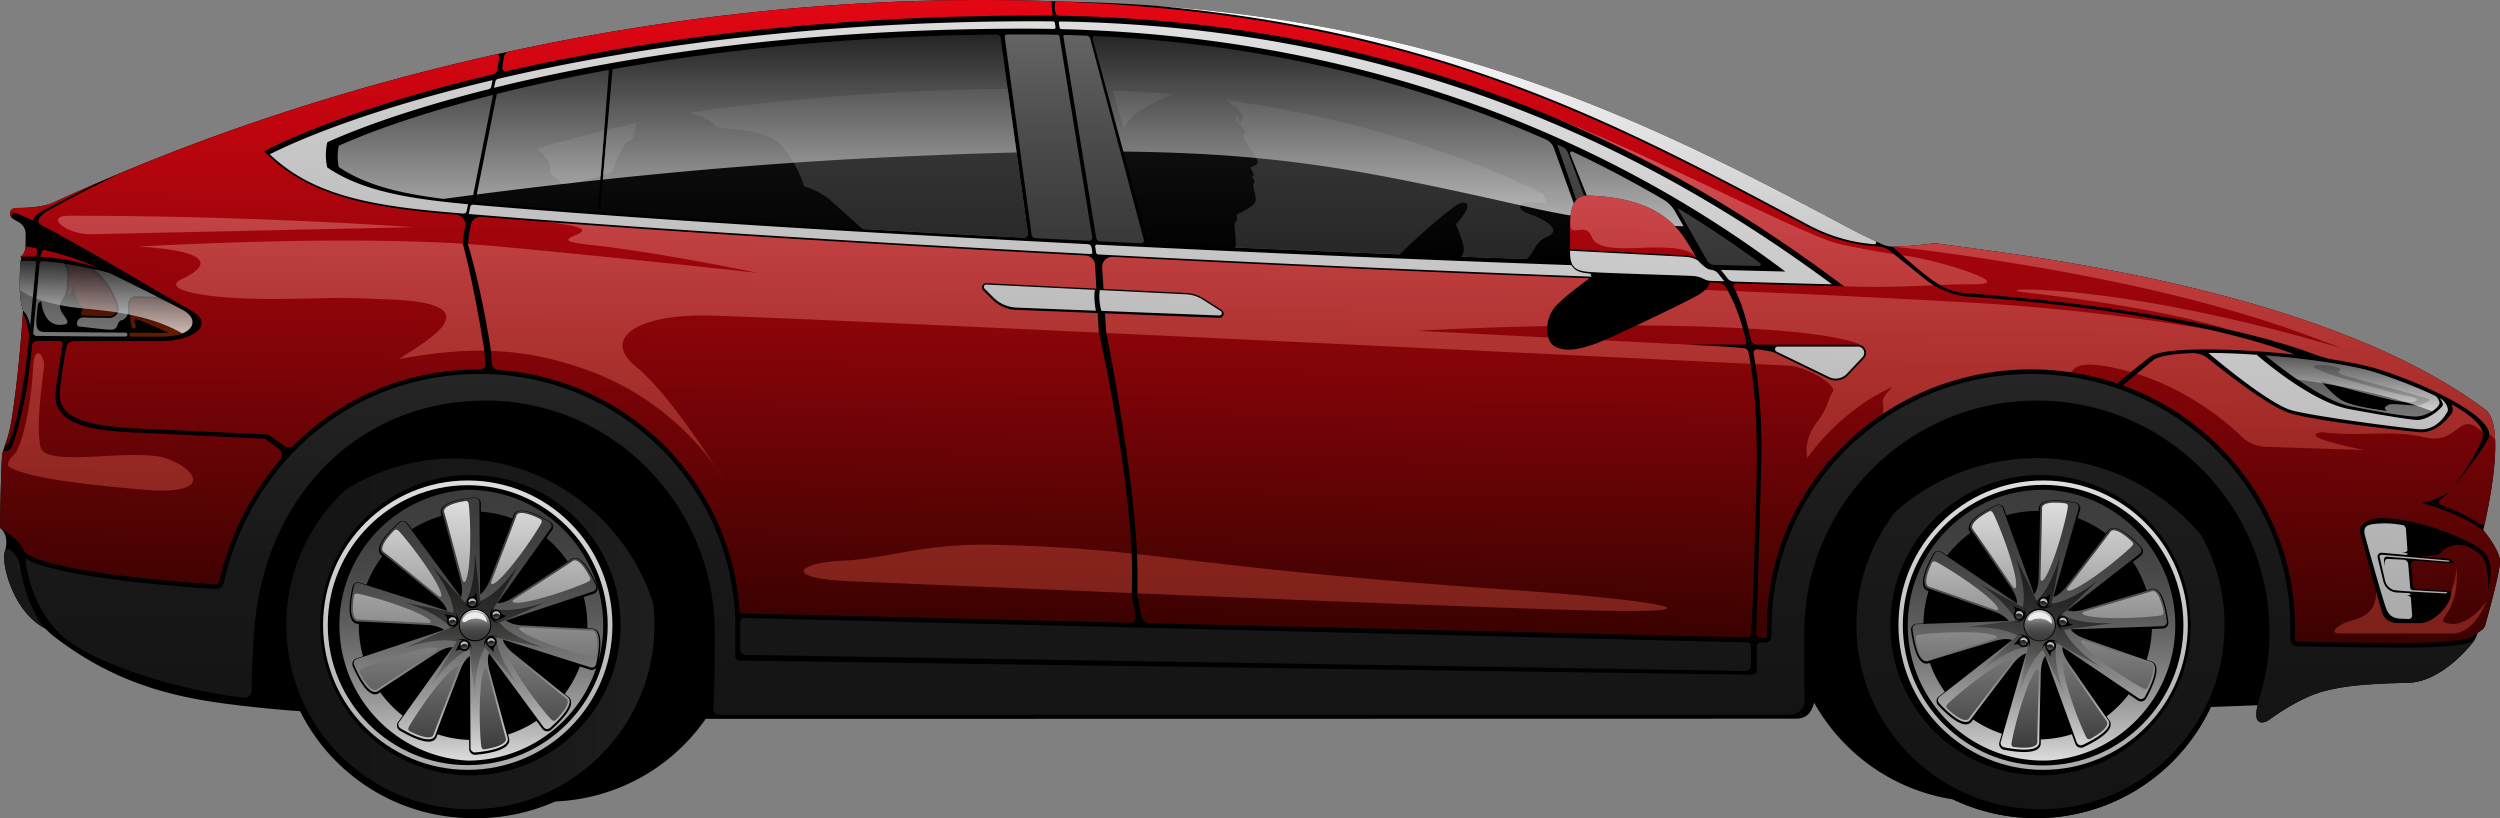 <svg data-name="—ÎÓÈ_1" xmlns="http://www.w3.org/2000/svg" xmlns:xlink="http://www.w3.org/1999/xlink" viewBox="0 0 3697.49 1210"><rect x="0" y="0" width="3697.49" height="1210" fill="#808080" stroke="none"/><defs><linearGradient id="h" x1="2526.2" y1="1466.51" x2="2542.31" y2="543.17" gradientUnits="userSpaceOnUse"><stop offset="0" stop-color="#3a0200"/><stop offset=".99" stop-color="#e30613"/></linearGradient><linearGradient id="i" x1="2530.64" y1="1473.4" x2="2530.64" y2="708.24" gradientUnits="userSpaceOnUse"><stop offset="0" stop-color="#ff654f"/><stop offset=".15" stop-color="#ff6853"/><stop offset=".3" stop-color="#ff735f"/><stop offset=".45" stop-color="#ff8573"/><stop offset=".6" stop-color="#ff9d8f"/><stop offset=".76" stop-color="#ffbdb3"/><stop offset=".91" stop-color="#ffe3df"/><stop offset="1" stop-color="#fff"/></linearGradient><linearGradient id="j" x1="2190.66" y1="927.92" x2="2190.66" y2="587.62" gradientUnits="userSpaceOnUse"><stop offset="0"/><stop offset="1" stop-color="#282828"/></linearGradient><linearGradient id="a" x1="2174.34" y1="870.99" x2="2174.34" y2="587.62" gradientUnits="userSpaceOnUse"><stop offset="0" stop-color="#fff"/><stop offset="1" stop-color="#282828"/></linearGradient><linearGradient id="k" x1="2921.67" y1="897.71" x2="2921.67" y2="545" gradientUnits="userSpaceOnUse"><stop offset="0" stop-color="#c8c8c8"/><stop offset="1" stop-color="#fff"/></linearGradient><linearGradient id="b" x1="2667.93" y1="1287.4" x2="2738.97" y2="611.59" gradientUnits="userSpaceOnUse"><stop offset="0" stop-color="#aaabaa"/><stop offset="1" stop-color="#dedede"/></linearGradient><linearGradient id="d" x1="2511.89" y1="1604.98" x2="2511.89" y2="587.38" gradientUnits="userSpaceOnUse"><stop offset="0" stop-color="#141414"/><stop offset=".24" stop-color="#181818"/><stop offset=".46" stop-color="#222"/><stop offset=".67" stop-color="#353535"/><stop offset=".87" stop-color="#4e4e4e"/><stop offset="1" stop-color="#646464"/></linearGradient><linearGradient id="l" x1="871.07" y1="1034.45" x2="871.07" y2="926.93" gradientUnits="userSpaceOnUse"><stop offset="0" stop-color="#631d00"/><stop offset=".99" stop-color="#32000c"/></linearGradient><linearGradient id="m" x1="2496.25" y1="1094.79" x2="2500.11" y2="984.27" gradientUnits="userSpaceOnUse"><stop offset="0" stop-color="#787878"/><stop offset="1" stop-color="#464646"/></linearGradient><linearGradient id="n" x1="2496.64" y1="1083.62" x2="2500.11" y2="984.24" xlink:href="#a"/><linearGradient id="o" x1="3701.42" y1="1675.07" x2="3701.42" y2="1247.07" xlink:href="#b"/><linearGradient id="c" x1="3699" y1="1260.82" x2="3699" y2="1661.31" gradientUnits="userSpaceOnUse"><stop offset="0" stop-color="#3c3c3c"/><stop offset=".18" stop-color="#404040"/><stop offset=".33" stop-color="#4a4a4a"/><stop offset=".49" stop-color="#5d5d5d"/><stop offset=".63" stop-color="#777"/><stop offset=".78" stop-color="#989898"/><stop offset=".92" stop-color="silver"/><stop offset="1" stop-color="#dcdcdc"/></linearGradient><linearGradient id="p" x1="3696.33" y1="1277.02" x2="3696.33" y2="1645.12" xlink:href="#c"/><linearGradient id="e" x1="3696.33" y1="1642.33" x2="3696.33" y2="1279.8" gradientUnits="userSpaceOnUse"><stop offset="0" stop-color="#3c3c3c"/><stop offset="1" stop-color="#dedede"/></linearGradient><linearGradient id="f" x1="3697.24" y1="1361.18" x2="3697.24" y2="1577.32" gradientTransform="rotate(9.56 3743.837 1459.393)" gradientUnits="userSpaceOnUse"><stop offset="0" stop-color="#1d1d1b"/><stop offset=".2" stop-color="#20201f"/><stop offset=".38" stop-color="#2b2b29"/><stop offset=".55" stop-color="#3d3d3c"/><stop offset=".71" stop-color="#575756"/><stop offset=".87" stop-color="#777776"/><stop offset="1" stop-color="#969696"/></linearGradient><linearGradient id="q" x1="3700.98" y1="1491.45" x2="3693.51" y2="1447.06" gradientTransform="rotate(11.67 3736.41 1461.005)" xlink:href="#c"/><linearGradient id="r" x1="3677.92" y1="1490.76" x2="3677.92" y2="1502.76" gradientTransform="rotate(9.56 3743.837 1459.393)" xlink:href="#d"/><linearGradient id="s" x1="3678.09" y1="1491.26" x2="3678.09" y2="1497.72" gradientTransform="rotate(9.56 3743.837 1459.393)" xlink:href="#b"/><linearGradient id="t" x1="3717.94" y1="1490.64" x2="3717.94" y2="1502.64" gradientTransform="rotate(45 3721.156 1487.213)" xlink:href="#d"/><linearGradient id="u" x1="3718.1" y1="1491.14" x2="3718.1" y2="1497.6" gradientTransform="rotate(9.56 3743.837 1459.393)" xlink:href="#b"/><linearGradient id="v" x1="3730.24" y1="1451.97" x2="3730.24" y2="1463.97" gradientTransform="rotate(9.56 3743.837 1459.393)" xlink:href="#d"/><linearGradient id="w" x1="3730.4" y1="1452.47" x2="3730.4" y2="1458.94" gradientTransform="rotate(9.56 3743.837 1459.393)" xlink:href="#b"/><linearGradient id="x" x1="3664.91" y1="1453.1" x2="3664.91" y2="1465.1" gradientTransform="rotate(9.56 3743.837 1459.393)" xlink:href="#d"/><linearGradient id="y" x1="3665.08" y1="1453.6" x2="3665.08" y2="1460.06" gradientTransform="rotate(9.56 3743.837 1459.393)" xlink:href="#b"/><linearGradient id="z" x1="3697.24" y1="1428.91" x2="3697.24" y2="1440.91" gradientTransform="rotate(9.56 3743.837 1459.393)" xlink:href="#d"/><linearGradient id="A" x1="3697.41" y1="1429.41" x2="3697.41" y2="1435.88" gradientTransform="rotate(9.56 3743.837 1459.393)" xlink:href="#b"/><linearGradient id="g" x1="3697.53" y1="1733.3" x2="3697.53" y2="1214.05" gradientUnits="userSpaceOnUse"><stop offset="0" stop-color="#141414"/><stop offset=".62" stop-color="#181818"/><stop offset="1" stop-color="#1e1e1e"/></linearGradient><linearGradient id="B" x1="1371.42" y1="1675.07" x2="1371.42" y2="1247.07" xlink:href="#b"/><linearGradient id="C" x1="1376.62" y1="1260.82" x2="1376.62" y2="1661.31" xlink:href="#c"/><linearGradient id="D" x1="1382.12" y1="1272.86" x2="1382.12" y2="1649.27" xlink:href="#c"/><linearGradient id="E" x1="1382.12" y1="1644.67" x2="1382.12" y2="1277.46" xlink:href="#e"/><linearGradient id="F" x1="1426.73" y1="1724.57" x2="1400.78" y2="1940.65" gradientTransform="rotate(-6.85 -1706.362 1912.038)" xlink:href="#f"/><linearGradient id="G" x1="1411.07" y1="1854.95" x2="1416.44" y2="1810.27" gradientTransform="rotate(47.97 1815.635 1611.453)" xlink:href="#c"/><linearGradient id="H" x1="1394.43" y1="1854.11" x2="1394.43" y2="1866.11" gradientTransform="rotate(-6.85 -1706.362 1912.038)" xlink:href="#d"/><linearGradient id="I" x1="1394.6" y1="1854.61" x2="1394.6" y2="1861.08" gradientTransform="rotate(-6.85 -1706.362 1912.038)" xlink:href="#b"/><linearGradient id="J" x1="1434.44" y1="1853.99" x2="1434.44" y2="1865.99" gradientTransform="rotate(-6.85 -1706.362 1912.038)" xlink:href="#d"/><linearGradient id="K" x1="1434.61" y1="1854.49" x2="1434.61" y2="1860.96" gradientTransform="rotate(-6.85 -1706.362 1912.038)" xlink:href="#b"/><linearGradient id="L" x1="1446.74" y1="1815.33" x2="1446.74" y2="1827.33" gradientTransform="rotate(-6.85 -1706.362 1912.038)" xlink:href="#d"/><linearGradient id="M" x1="1446.91" y1="1815.83" x2="1446.91" y2="1822.29" gradientTransform="rotate(-6.85 -1706.362 1912.038)" xlink:href="#b"/><linearGradient id="N" x1="1381.42" y1="1816.45" x2="1381.42" y2="1828.45" gradientTransform="rotate(-6.85 -1706.362 1912.038)" xlink:href="#d"/><linearGradient id="O" x1="1381.59" y1="1816.95" x2="1381.59" y2="1823.42" gradientTransform="rotate(-6.85 -1706.362 1912.038)" xlink:href="#b"/><linearGradient id="P" x1="1413.75" y1="1792.27" x2="1413.75" y2="1804.27" gradientTransform="rotate(-6.85 -1706.362 1912.038)" xlink:href="#d"/><linearGradient id="Q" x1="1413.92" y1="1792.77" x2="1413.92" y2="1799.23" gradientTransform="rotate(-6.85 -1706.362 1912.038)" xlink:href="#b"/><linearGradient id="R" x1="1103.06" y1="1473.93" x2="1647.53" y2="1473.93" xlink:href="#g"/></defs><path d="M3672.65 783.87s38.1-152.06 2.92-178.24c-248.86-185.22-712.32-230.68-813.3-245.94-20.1 2.39-40.57 4.71-61.75 5.1a39.17 39.17 0 0 1-17-3.6c-18.75-8.57-36.83-17.57-53.35-26.33C2437.45 179.55 2112.61 11.97 1567.82 2.23 1037.96-18.22 503.23 103.55 80.19 298.98c-18.56 8.57-45.94 8.6-56.17 8.6s-11.75 11.16-5.36 15.59a73.34 73.34 0 0 0 8.35 5 20 20 0 0 1 10.93 17.93q0 9.25-.18 18.48c-.08 5.11-2.37 12.52-7.73 15.3 1.84-.09 1.76 6 0 6.11-.67 25.08-3.09 51 4 73.66-4.12 65.79-10.86 124.33-17.31 164-4.15 25.5-13.11 42.28-13.64 49.67C1.21 699.32 0 780.79 0 780.79c15.26 11.61 7.27 34.66 7.27 34.66A21.46 21.46 0 0 0 6 823.81c0 22.4 16.36 80.89 58.93 104.7 7.14 4.87 5.39 5.42 14.12 12.18 101.3 78.41 196.75 94 288.8 104.22 29.61 3.29 55.09 5.52 76 7 46.8 93.7 143.6 158.06 255.46 158.06a284.37 284.37 0 0 0 115.64-24.42 285.06 285.06 0 0 0 228.72-122.3l1611.63-.32c16.15 0 23.45-7.88 27.82-23.62 42 75.13 117 129.33 205.35 143a284.19 284.19 0 0 0 122.8 27.71c114.34 0 213-67.25 258.5-164.35l69.21-2.64a64.66 64.66 0 0 0-1.91 14.07c0 14.12 10.72 13.64 20 6.82s45.29-32.14 79.38-41.4 72.56-11.32 125.16-12.66 96.91-61.36 96.91-61.36a43.46 43.46 0 0 0 5.9-12.51l7.52-5.25 3.14-4.16s22.4-78.89 22.4-95.94-24.83-46.77-24.83-46.77ZM828.23 269.76c-3.9-9.09-16.89-9.09-14.94-20.13s-18.83-30.08-18.83-30.08 47.47-13.91 99.14-26.56l-5.23 67c-21.7 6.47-57.44 16.07-60.14 9.77Zm101.94-61.21c-7.79 0-25.32 46.32-25.32 46.32s-5.1 1.69-12.66 4l5.9-66.94c14.45-3.5 29.14-6.86 43.12-9.77-3.25 9.03-3.25 26.39-11.04 26.39Zm584.12 142.91c-80.28-4.05-160.31-8.32-238.81-12.78l-44.67-40.3a104.47 104.47 0 0 0-41.55-22.73s-9.09-33.76-34.86-61.68-95.66-20.13-98.26-29-37.17-18.24-37.17-18.24 206.15-33.18 471.4-35.41l29.83 213.64a5.66 5.66 0 0 1-5.91 6.45Zm194-200c-18.5 8.09-36.28 20.09-45.92 37.69l-.29.57-16.71-55.95q19.59.81 39.37 1.9 26 1.44 51.26 3.68a171.47 171.47 0 0 0-27.73 12.1Zm579.34 199c-17.74 7.44-18.23 22.94-29.6 32.66q-47.08-1.65-96.52-3.48c2.15-4 3.76-8.44 3.4-12.62-1-11.2-11.69-35.55-11.69-35.55a101.47 101.47 0 0 0 14.61-19c7.3-12-2.09-17.5-15.59-7.79-28.72 20.67-64.26 54.27-81.94 71.49-78.56-3.06-160.27-6.42-243.6-10.07 3.22-6.93-2.89-34.71.15-37.45 5.25-4.73 1.63-11.06 1.63-11.06s22.64-10.17 27.39-17.26-4.67-24.78-1.58-29-2.47-8.92-2.47-8.92l2.69-3.71-4.97-11.15 6.88-3a6.08 6.08 0 0 0 2.68-8.83l-18.07-28.37s-4.39-3.95-.27-10.62c1.47-2.39-2.35-7.46-6.81-12.15 5.94-9.8 4.15-15.85-.87-19.56-2.07-4.82-6.35-7.91-11.29-9.87-1.37-2.46-3.76-4.64-9.37-6.43-.17-.3-.37-.58-.56-.87 282.44 38.37 470.88 139.29 470.88 139.29l4.87 13.31s-30.68-3.25-36 0-6.81 10.55 11.2 16.4 50.61 22.77 24.8 33.59Zm-459.78-171.81a28.66 28.66 0 0 0 1.88-9.37c1.74 3.13 2.37 7.18 1.32 12.37-1.11-1.1-2.2-2.1-3.2-3Zm4.21 4a34.41 34.41 0 0 0 2.15-8.35c.94 2.53.8 5.7-.85 9.66-.43-.41-.86-.88-1.3-1.31Z"/><path d="M731 903.13c4.7.79 3.3 4.27 2.89 9a4.2 4.2 0 0 1-4.22 3.85c-6.26 0-15.51 0-20 .25 5.36-2.78 7.65-10.19 7.73-15.3 2.34.37 10.01 1.6 13.6 2.2Zm13.68 2.87c-2.25-.51-5.08 7.9-5.31 10.31 35 1.61 66.65 10.17 85.2 16.24A442.7 442.7 0 0 0 744.68 906Zm347.4 294.35-20.58-14.91s-124.49-6.28-187-9-129.47-8.77-122.41-62.12c4.6-34.76 8.17-56.89 10.1-68.09a4.66 4.66 0 0 0-4.6-5.45h-33.18a7.41 7.41 0 0 0-7.38 6.73c-.33 3.46-.66 6.91-1 10.32-7.46 79.28-25.56 132.46-29.22 140.26-2.28 4.88-8.44 5.69-12.73 5.61a29.59 29.59 0 0 0-1.39 6.07c-1.87 26-3.08 107.47-3.08 107.47 17.89 10.49 31.39 22 36.06 35.76l5 3.25c28 18.12 131.67 34.73 277.19 44.42a5.93 5.93 0 0 0 6.22-4.61 419.34 419.34 0 0 1 49.15-123 403.18 403.18 0 0 1 40.71-56.38 11.16 11.16 0 0 0-1.86-16.35Zm336-558.47c198.7-45.48 463.82-82.42 783.17-82.42q11.57 0 23.12.13a2.25 2.25 0 0 0 2.21-2.79 42.67 42.67 0 0 1-1.29-15.42 2.85 2.85 0 0 0-2.72-3.21c-270.83-9.1-542.64 18.8-799.88 74.51a10.13 10.13 0 0 0-7.88 8.47l-2.24 15.66a4.54 4.54 0 0 0 5.49 5.05ZM698.29 859.62c-2.95-3.48-2.67-11.8 8-7 5.28 2.39 13 5.6 22.28 10.25.26-3.06 2.13-7.71 9.7-12.28 9.24-5.58 62-31.79 91.15-46.2q-35.25 15.18-69.56 31c-18.56 8.57-45.94 8.6-56.17 8.6s-11.79 11.2-5.4 15.63Zm-3.82 327c10.4-27.84 19.38-70.22 25.74-129.14.83-7.65 1.71-16.28 2.63-25.5-1.54-9.26-4.56-23.69-9.41-32.43-4.13 64.36-10.74 121.53-17.08 160.53l-2.94 14.08c-2.27 9-4.9 16.59-7 22.6 2.59-1.39 5.88-4.27 8.06-10.12Zm3378.71-125.87c-37.59-14.84-183.27-64.76-487.44-86.06-13.61-1-40.43-10.39-57.15-23.86-11.84-9.54-38.9-31.3-53.68-43.18a31.25 31.25 0 0 0-17.82-6.84c-32.59-1.86-67.07-9.59-104.63-29.52-292.69-155.36-575.15-312.17-1105-332.63l-6.42-.23c-1.23 2.88-2.75 8.82 0 17.44a5.61 5.61 0 0 0 5.28 3.84c118.6 1.91 235 13.46 346.45 34.42a1888.5 1888.5 0 0 1 321.42 90.37c167.31 63.62 323.94 150.29 478.83 265l14 10.37-17.42-.41c-43-1-90.67-2.34-142.33-3.93a3.93 3.93 0 0 0-3.54 5.88c8.92 15.74 18.12 42.67 25.55 77.68a9 9 0 0 0 8.71 7.1c17.15.06 29.67.13 30.76.13h118.35a12.37 12.37 0 0 1 11.5 7.46 11.88 11.88 0 0 1-2.38 12.86l-23.22 24.64a25.08 25.08 0 0 1-29.28 5.37l-77.81-37.74c-1.6-.77-4.08-2.94-27.38-5.66a4.85 4.85 0 0 0-5.33 5.66c8 45 12.93 100.54 11.38 161.58-3.26 128.19-6.6 225.31-7.61 253.77a5.21 5.21 0 0 0 5.09 5.39l8.57.21a3.18 3.18 0 0 0 2.34-3v-12.22a372.27 372.27 0 0 1 30.72-148.7 380.24 380.24 0 0 1 83.73-121.39 389.84 389.84 0 0 1 124.13-81.81 400.41 400.41 0 0 1 279.21-9.26c13.21-10.93 32.22-26.45 49-39.43 19.06-14.8 122.07-13.05 213.42-3.28ZM3026.49 825.62c-16.39-.46-24.76 15.65-24.76 41v38.52h.11c47.63 2.51 159.61 8.41 170.71 9.08 8.57.52 14.07 2.69 17.21 4.43-.44-.77-.91-1.55-1.42-2.31-19.8-29.5-37.66-87.24-161.85-90.72Zm1350.62 541.45c0 17-22.4 95.94-22.4 95.94l-3.14 4.16-16.85 11.76c-1.87.86-20.46 8.35-97.37 8.35-61.74 0-126.6-1.26-159.76-2a3.7 3.7 0 0 1-3.59-3.71v-17a372.27 372.27 0 0 0-30.72-148.7 380.37 380.37 0 0 0-83.72-121.39 390 390 0 0 0-124.13-81.81q-8-3.3-16.1-6.24l44.44-36.93c7.59-6.31 29-9.65 57.62-10.73a35.9 35.9 0 0 1 24 8c27.51 22.29 90.94 71.88 121.51 81 39.69 11.85 166.8 25.73 190.91 27.92s41.15-19.34 47.24-26.78c3.52-4.31 2.23-10.24.52-14.47 30.67 17.19 51.17 35.37 45.26 51-12.2 32.26-43.83 72.08-43.83 72.08s39.93-46.27 53.08-73.54-85.71-77.43-164-101.78c-15.71-4.89-37.49-9.47-62.5-13.47a157.83 157.83 0 0 1-31.11-8.3c-53.66-20.35-204.43-66.48-516.12-90.57-18.05-1.39-31.49-6.49-51.94-21.43-16.92-12.35-46.28-38.48-55.92-47.14 21.76-.29 42.76-2.68 63.38-5.13 101 15.26 564.44 60.72 813.3 245.94 29.34 21.84 7.71 131.21-.28 166.93a4.63 4.63 0 0 1-7.22 2.77c-17.88-12.86-42.53-22.7-56.76-27.76a5.44 5.44 0 0 1-1.19-9.66c4.48-3 9.52-6.88 13.07-11.34-13.08 11.34-41.12 17.21-41.12 17.21s67.44 18.66 93.85 44.2c6.76 8.72 21.59 29.45 21.59 42.62Zm-18 42.86s12.66-39.45-6.34-57.47-96.91-49.72-151-49.67c-18.4 0-35.24 8.2-31.16 22.89s29.39 110.71 33.13 119.32 13.15 13.14 22.89 13.14h32.54c18.18 0 43.93-24.77 45.38-42.12l.47-5.65c-13.49-.67-50.9-2.71-50.9-2.71a7.84 7.84 0 0 1-6.17-7.06l-2.19-29.16a5.32 5.32 0 0 1 5.3-5.71h.26l56.8 3.78a8.21 8.21 0 0 0-7.3-6.6l-56-5.11c19.68 1.79 39.16 1.93 44.51-3.86a35.87 35.87 0 0 1 42.78-7.73c7 3.64 12.37 7 15.34 9.65 15.78 14.3 11.65 54.07 11.65 54.07Zm-1093.55-352.56a7.54 7.54 0 0 0-6.75-6.08c-18.64-1.6-44.92-3.31-82.16-5 15.72-.31 52.32-.28 83-.19a2.83 2.83 0 0 0 2.77-3.46c-7.81-34.27-18.12-60.16-29.84-80.61a14.78 14.78 0 0 0-12.36-7.39l-11.8-.38c-.93 3.7-4.31 10.92-16.55 18.17-17.53 10.39-126 62.34-151 71.75s-46.1 13-61.36 4.87-15.91-39.91 0-58.76c8.78-10.41 31.91-28.32 50.88-42.29-210.24-7.91-456.15-18.81-705-31.66a14.84 14.84 0 0 0-15.59 15.72l1.91 31.62 122.25 6a53.78 53.78 0 0 1 26.28 8.39l26.12 16.72a6.47 6.47 0 0 1 2.85 7.15 6.24 6.24 0 0 1-6 4.58h-.21l-169-6.59 1.63 27.05s39.61 197.4 45.46 326.62c1.64 36.38.64 63.64.64 63.64l6.13 30.3a13.3 13.3 0 0 0 12.71 10.65l193.43 4.71 688.69 16.3a6.91 6.91 0 0 0 7.05-6.52c1.27-23.09 4.37-88.24 7.68-222 2.11-83.5-2.65-145.79-11.86-193.31Zm-1869.88-3.93s-14.61-94-31.65-156.81c0-5.13 1.68-15 3.67-24.87a14.87 14.87 0 0 0-13.32-17.76l-12.38-1.07c-121.48-10.32-204-27.93-266.37-87.22l-5.69-5.41 7-3.52c63.75-32 176.59-73.72 332.24-110.54a7.48 7.48 0 0 0 5.66-6.07l3.23-20a3.05 3.05 0 0 0-3.68-3.47c-196.72 43.73-384.65 103.69-556.79 175.76-3.82 1.9-93.46 46.51-110.14 57.71-17 11.45-9 17.9-9 17.9 65.65 34.26 189.55 108.67 222.76 127 40.17 22.16.24 45.78-40.43 45.78H788.64a10.9 10.9 0 0 0-10.69 8.73 659.21 659.21 0 0 0-9.77 65.54c-4.38 44.81 52.6 50.65 106.9 54.73 5 .38 201 9.15 201 9.15l24.18 17.16a10.9 10.9 0 0 0 14-1.2q11.19-11.15 23.26-21.35c70.24-59.43 157.41-90.84 252.09-90.84h.08a7.55 7.55 0 0 0 7.53-8.09Zm957.61 363.8s1.39-31.85 0-61.69c-6.75-145.23-48.7-328.57-48.7-328.57l-1.51-27.48-120.25-4.68a53.48 53.48 0 0 1-35.83-15.67L2133.81 966a6.3 6.3 0 0 1 4.77-10.75l162.51 8-1.92-34.91a14.86 14.86 0 0 0-14.05-14c-318.94-16.72-639.73-36.52-893.49-57.19a14.86 14.86 0 0 0-15.76 11.85c-2 10-3.85 21-4 29.14 21.91 73.54 33.6 155.35 33.6 155.35l1.67 20.26a10.93 10.93 0 0 0 10.16 10 384.58 384.58 0 0 1 326.69 232.26 376.49 376.49 0 0 1 29.67 128s5.48-.4 6.72-.37l571 13.89a7.79 7.79 0 0 0 7.85-9.25Z" transform="translate(-679.63 -536.45)" style="fill:url(#h)"/><path d="M3137.09 902.5c-39.28-1-94.2 8.58-103.33-15.66s-32 3.78-32-20.24c0-25.33 8.37-41.44 24.76-41 124.19 3.48 142.05 61.22 161.85 90.71-4.78-4.81-11.99-12.84-51.28-13.81Zm-1773-5.63c-188.61-11.48-421.64 1.48-480.25 4.12 120.78 7.65 100.33 31.54 65.26 48s38 30.42 139.28 29.61 68.27-3.37 169.48.81c152.51 6.29 52.6 61.32 11.69 88.11 49.28-9.1 90.35-12.72 126.26-12.37l-.13-1.76s-14.57-93.69-31.59-156.52ZM928 1215.29c-48-18.51-181.92 15.36-188.63-18.51s3.24-97.56 5.19-116.55-14.07-34.7-15.72-3.25c-3.76 71.43-19.26 122.08-26.81 129.87s-15.09 17-7.56 21c27.54 14.54 99.6 24.44 197.81 32.89s83.77-26.94 35.72-45.45ZM815.2 882.83l475.13-10.39s-231.17-17-508.36-16.88c-37.76.01-4.13 28.09 33.23 27.27Zm934.53 363a206.24 206.24 0 0 0-11.41-18c7.17 11.1 11.41 17.98 11.41 17.98ZM3257.16 1022c-6.3-22-13.75-40.11-22-55.3q-18-.72-33.8-1.32a51 51 0 0 1-9.48 7.08c-10.49 6.22-53.54 27.32-91.78 45.28 35.43.22 71.71.88 107.69 2.12 17.83.6 34.21 1.32 49.37 2.14Zm149.91-62.13c53.29 2 94 .1 132.58-1.44a93.74 93.74 0 0 1-11.06-7.56c-10.44-8.41-32.7-26.31-48-38.57-19.57-2.91-35.64-5.55-79-14.57-47.41-9.87-256.87-121.1-428.09-189.47 145.25 61 283.05 140.22 419.5 241.24ZM3549 958c17.38-.66 34.52-1.18 52.37-1.18 60.39 0-55.25-34.65-93.51-40.53-5.51-.85-10.37-1.57-14.85-2.24 12.88 11.3 30 26 41.48 34.32A170 170 0 0 0 3549 958Zm746.51 498.81c-12-4.95 22.73-16.48 17.21-81.82a105 105 0 0 1-7.66 35.47l-.46 5.52c-1.45 17.35-27.2 42.12-45.38 42.12h-32.54c-9.74 0-19.15-4.54-22.89-13.14-1.3-3-5.25-16.72-10-33.9 1.07 40.89-35.61 40.88-47.3 47s-23 15.26-4.22 15.26H4307c32.63 0 49.83-47.07 49.83-47.07s-29.83 43.58-61.37 30.6Zm-182.3-281.17c61.36 7.31 101.78-4.25 153.46 7.79 49.53 11.55 49.26-42.85 84.73-7.54-3.09-13.25-21.15-27.69-45.79-41.5 1.71 4.23 3 10.16-.52 14.47-6.09 7.44-23.13 29-47.24 26.78s-151.22-16.07-190.91-27.92c-30.57-9.13-94-58.72-121.51-81a35.9 35.9 0 0 0-24-8c-28.67 1.08-50 4.42-57.62 10.73l-23.81 19.9c76.65 24.22 131 69.73 155.09 92.91a54.11 54.11 0 0 0 35.83 15.06l145.58 4.68s-103.32-20-63.34-26.32Zm242-33.6c-248.86-185.22-712.32-230.68-813.3-245.94-20.62 2.45-41.62 4.84-63.38 5.13 0 0 29.85 2.65 70.2 8.18 379.1 51.95 533.05 119.63 596.74 142.86-217.65-64.89-369.47-81.78-424.67-85.67s-75.15-.94-44.16 2.59c167.79 19.12 257.55 41.6 299.71 54.93 62.9 14.31 103.32 27.63 126.15 36.29a157.83 157.83 0 0 0 31.11 8.3c25 4 46.79 8.58 62.5 13.47 73.79 23 165.89 68.87 165.12 96.9 4.08 1.71 8.7 7.78 8.7 7.78-.87-20.64-4.99-37.53-14.73-44.78Zm-282-81.31c-17.24-6.8-57.24-21-124.85-36.42-70.24-12.34-197.41-31.41-352.85-40.22-149.28-8.46-265.07-13.63-348.68-17 6.47 13.17 13 32 18.72 55.3 156.29 8.88 169.57 26.62 169.57 26.62a11.73 11.73 0 0 1 3.56 4.7 11.88 11.88 0 0 1-2.38 12.86l-23.3 24.71a25.08 25.08 0 0 1-29.28 5.37l-77.81-37.74c-1.6-.77-4.08-2.94-27.38-5.66a4.85 4.85 0 0 0-5.33 5.66c.92 5.17 1.79 10.5 2.63 15.95 29.55 1.44 47.06 2.29 49.58 2.4 24.77 1.15 72 28.62 64.88 38.68s-4.87 20.13-24.67 46.76-13 51.29-13 51.29 45.78-69.15 125.9-105.19c-22.86 23.28-10.12 19.15-14.33 39.74a394.7 394.7 0 0 1 219.31-65.84 402.1 402.1 0 0 1 59.06 4.34c6.12-7.11 11.62-17.64 64.76-6.32 8.17 1.74 16.12 3.75 23.86 6 9.3-7.54 19.28-15.51 28.58-22.7 19.06-14.77 122.07-13.02 213.42-3.25Zm-1151.54 348.71C2598.24 1387 2474 1368.15 2361.19 1356c1.18 27.84.84 50 .64 58 294.39 12.22 644.6 26.18 723.84 26.18 133.84-.05 26.61-17.49-164-30.74Zm337.14-358.15c-18.64-1.6-44.92-3.31-82.16-5h2.43l-127.35-6.5c-4.42 1.9-8.09 3.42-10.79 4.43-25 9.42-46.1 13-61.36 4.87-4.79-2.54-8.13-7.42-10-13.49l-193.75-9.88s81.27-4.84 192.27-7a51.82 51.82 0 0 1 11.46-28.37c8.78-10.41 31.91-28.32 50.88-42.29-210.24-7.91-456.15-18.81-705-31.66a14.84 14.84 0 0 0-15.59 15.72l1.91 31.62 122.25 6a53.78 53.78 0 0 1 26.28 8.39l26.12 16.72a6.47 6.47 0 0 1 2.85 7.15 6.24 6.24 0 0 1-6 4.58h-.26l-169-6.59 1.63 27.05s.14.67.39 1.94c369.16 17.29 799.92 38.18 952.56 45.59q-1.42-8.88-3-17.14a7.54 7.54 0 0 0-6.77-6.14Zm-905.54 303.82c-60.38-6.38-118.74-10.83-204.19-12.87-104.45-2.5-155.36 20.45-222.56 23.37s-92 26.66 13.15 30.69c42.3 1.61 214.42 9 413.76 17.31.31-9.16 1-34.24-.14-58.06 0-.15-.01-.3-.02-.44Zm-732.43-275.85c-51.95-41.89 0-77 100.65-76.16 39.47.31 290.89 11.61 583.42 25.3l-.32-1.42-1.51-27.48-120.25-4.68a53.48 53.48 0 0 1-35.83-15.67L2133.81 966a6.3 6.3 0 0 1 4.77-10.75l162.51 8-1.92-34.91a14.86 14.86 0 0 0-14.05-14c-282.42-14.8-566.27-32-803.76-50.13 139.48 14.17-23 24.54 68.7 34.09 99.35 10.35 250.32 41.76 250.32 41.76s-187-20.72-382.25-39c-15-1.4-30.47-2.6-46.28-3.63v.73c21.91 73.54 33.6 155.35 33.6 155.35l.16 2c51.69 1.57 92.7 11.48 132.79 24.84 112.8 37.6 175.92 113.12 200 147.63-23.4-36.17-77.81-116.68-117.56-148.72Z" transform="translate(-679.63 -536.45)" style="opacity:.32;fill:url(#i)"/><path d="M1408.78 676.83 1377.4 835.1c-85.49-8.11-148.78-19.42-196.68-51.61a76.39 76.39 0 0 1 0-31.52c52.17-23.26 129.05-50.04 228.06-75.14Zm1748.36 172.42a48.94 48.94 0 0 0-17.67-17.85 1703.896 1703.896 0 0 0-134.12-70.72 2.54 2.54 0 0 0-3.44 3.24l24.58 61.7c124.19 3.48 142.05 61.22 161.85 90.71a30 30 0 0 1 4.72 11.33l9.21.26Zm-997.67-256.72a5.69 5.69 0 0 0-5.7-4.91c-220.13 2.39-411.34 23.17-568.17 51.28L1567 850.27c189.59 13.82 407.37 26.51 627 37.59a5.66 5.66 0 0 0 5.89-6.45Zm847.91 245-29.53-82a22.3 22.3 0 0 0-12-12.84c-181.19-79.95-402.64-140.37-667.51-152.87a2.74 2.74 0 0 0-2.77 3.46L2377 892.43a6.17 6.17 0 0 0 5.67 4.54c222 10.27 438 18.71 620.3 24.82a56.88 56.88 0 0 1-1.22-13V866.6c-.02-12.05 1.88-22.01 5.63-29.09ZM1414.48 675.4l-32 160.17c7 .65 14 1.27 21.29 1.89 50.39 4.28 104 8.48 160 12.57l16.4-210.16c-60.49 10.97-115.84 23.03-165.69 35.53Z" transform="translate(-679.63 -536.45)" style="opacity:.7;fill:url(#j)"/><path d="m1408.78 676.83-29.33 147.95q-22.47 2.93-43.75 5.81c-64.85-8.06-115.23-20.38-155-47.1a76.39 76.39 0 0 1 0-31.52c52.19-23.26 129.07-50.04 228.08-75.14Zm5.7-1.43-29.68 148.68a8410.2 8410.2 0 0 1 182.73-21.64l12.69-162.57c-60.54 10.97-115.89 23.03-165.74 35.53Zm1612 150.22c72.5 2 108.76 22.56 130.32 45.16 4.31.1 8.59.17 12.8.21l-12.47-21.74a48.94 48.94 0 0 0-17.67-17.85 1703.896 1703.896 0 0 0-134.12-70.72 2.54 2.54 0 0 0-3.44 3.24Zm-872.72-238c-220.13 2.39-411.34 23.17-568.17 51.28l-14.38 163.15c129.71-13.85 274.79-26.18 424.94-33.21 69-3.23 130.83-5.54 187-6.92l-23.66-169.39a5.69 5.69 0 0 0-5.72-4.91Zm853.61 249.89-29.53-82a22.3 22.3 0 0 0-12-12.84c-181.19-79.95-402.64-140.37-667.51-152.87a2.74 2.74 0 0 0-2.77 3.46l45.53 167.34c242 2.73 369.89 30.77 603.74 83.13q29.65 6.64 57.53 11.45c.86-7.02 2.53-12.98 5.02-17.67Z" transform="translate(-679.63 -536.45)" style="opacity:.7;fill:url(#a)"/><path d="M2595 573.23a1940.14 1940.14 0 0 1 281.66 74C3047.44 706.1 3192 782.9 3331.73 857.17l22 11.7c35 18.59 67.55 26.42 98 28.83a2.51 2.51 0 0 0 1.27-4.76c-15.13-7.12-29.7-14.46-43.23-21.63-266.43-141.42-559.5-292.92-1020.86-326.31 71.23 6.51 139.44 15.87 206.09 28.23Z" transform="translate(-679.63 -536.45)" style="fill:url(#k)"/><path d="M2292.5 912.16c-327.64-17.11-658.77-37.59-919.5-59.16l2.12-10.59a4 4 0 0 1 4.28-3.21l13.55 1.18c247.43 21 572.88 40.82 895.46 57.16a6 6 0 0 1 5.63 5l1.09 6.71a2.48 2.48 0 0 1-2.63 2.91Zm6.58 53-160.63-7.86a3.54 3.54 0 0 0-2.68 6l13.23 13.24a50.86 50.86 0 0 0 34 14.86l117.47 4.6c-1.33-6.17-3.38-21.37-1.39-30.83Zm186.08 31.4-26.31-16.83a50.81 50.81 0 0 0-24.93-8l-127.56-6.25c-1.92 8-.27 23.88 2.38 30.77l174.37 6.8a3.55 3.55 0 0 0 2.05-6.48Zm-289.33-417.7q21.21 0 42.31.42a2.58 2.58 0 0 0 2.6-3l-.95-5.83a2.83 2.83 0 0 0-2.75-2.37q-13.23-.17-26.6-.17c-325 0-594.26 38.42-794.13 85.14a5.48 5.48 0 0 0-4.13 4.27l-1.81 9.05c43.57-10.79 89.36-20.8 136.3-29.73 201.45-38.35 419.86-57.78 649.16-57.78ZM1163.66 784.1l-.35-1.63a81.81 81.81 0 0 1 0-33.61l.42-2.1 2-.87c61.25-27.3 143.79-54.18 236.9-77.58a4.81 4.81 0 0 0 3.56-3.75L1408 655c-154 36.51-265.91 77.8-329.35 109.65 59.42 56.49 137.16 75 263 85.71q11.41 1 23 1.94a5 5 0 0 0 5.28-4l1.93-9.81c-82.4-7.55-154.57-18.36-206.84-53.49ZM4300 1365.29c-3.18-.28-94.85-8.28-97.57-8.28s-3.7 1.41-3.24 3.41 6.33 27.92 7.95 34.74a19 19 0 0 0 12.5 13.8c5.93 1.86 76.24 5.1 76.24 5.1 3.46.23 4.51-2.06.5-2.06-2.19 0-48.13-2.71-48.13-2.71a4.13 4.13 0 0 1-3.92-3.77l-3-34.88a7 7 0 0 0-6.65-6.42l-23.53-1.16c-6.69-.33-4 11.56-4 11.56s-5-15.58 2.68-14.85c5.24.5 84.82 7 89.45 7.39s3.9-1.59.72-1.87ZM3030.88 941c-14.17-1-22.66-4.32-26.93-12.4-206.87-7.35-453.24-17.8-702-30.33a2.47 2.47 0 0 0-2.57 2.87l1.44 8.89a3.3 3.3 0 0 0 3.09 2.77c258 13.42 513.32 24.74 729.87 32.85-2.13-2.88-.61-4.54-2.9-4.65Zm1268.56 204.3c1.13-2.12.6-5.11-.68-8.23a23.74 23.74 0 0 0-10.85-11.8c3.09 3.86 5.94 8.57 4.22 11.26-3.27 5.11-22.64 22.89-40.66 20.94s-54.55-8-97.4-16c-52.27-9.68-121.28-66.93-136.81-80.28-25.11-1.74-49.66-2.75-71.61-2.79 15.91 13.45 92.19 76.89 124.17 85.16 35.79 9.25 162.66 25.81 187.49 27.76s38.48-19.26 42.13-26.07Zm-54.09 276.15c-.25-3.54-6.3-5.06-6.3-5.06 1.52.08 3.52.16 5.87.23a3.31 3.31 0 0 0-3.12-3l-17.47-.91a21.41 21.41 0 0 1-19.71-16.38l-8.46-35.17a5.86 5.86 0 0 1 6.23-7.21l35.71 3.26a2.23 2.23 0 0 0 2.42-2.44l-8.94-.75s8.93-.08 8.64-4.2c-.22-3.11-1.58-22-2.23-31.07a6.29 6.29 0 0 0-5.2-5.75c-10.95-1.87-21.22-2.81-30-2.41-19.7.9-29.49 2.06-25.33 18s28.74 103.9 32.63 111 8.44 10.71 17.53 11.69c2.23.24 7.41.45 14.3.66a5.13 5.13 0 0 0 5.26-5.48ZM3208.66 935.19c-6.39-.86-17.09-12.74-17.09-12.74s-5.34-5.29-19.15-6.12c-11.38-.69-129.27-6.9-170.69-9.08v1.56c0 22 6.78 28.33 28.82 29.86 28 2 134.89 5 151.3 5.85s17 6.54 27 7.21 14.13.45 21.08.67l-8.93-11.07c-3-3.76-5.94-5.33-12.34-6.14Zm218.85 113.87H3308.8a3.88 3.88 0 0 0-1.7 7.37l77.81 37.73a22.41 22.41 0 0 0 26.07-4.77l23.29-24.67a9.29 9.29 0 0 0-6.76-15.66ZM2247.63 568.22a2 2 0 0 0-2 2.3l1 6.31a3.24 3.24 0 0 0 3.13 2.72c213.38 5.32 417.34 42.25 607 110 163.77 58.53 316.14 139.52 452.85 240.73l10.51 7.78-13.07-.31c-25.71-.6-53.16-1.32-82.18-2.13l9.63 12.38a12.73 12.73 0 0 0 9.63 4.89c52.72 1.63 101.28 3 144.86 4-245.59-181.84-612.1-379.76-1141.36-388.67Z" transform="translate(-679.63 -536.45)" style="fill:url(#b)"/><path d="M2252.48 590.87a2.32 2.32 0 0 1 2.36-2.7q15.91.42 31.63 1.07a6.11 6.11 0 0 1 5.64 4.54l79.27 297.5a4 4 0 0 1-4 5q-30.47-1.41-61-2.88a5.86 5.86 0 0 1-5.5-4.91Zm962.33 337.39c23.27.63 45.44 1.2 66.38 1.7a2.48 2.48 0 0 0 1.53-4.47c-37.53-27.51-78.37-55-122.59-81.78l44.38 78.36a12.2 12.2 0 0 0 10.3 6.19Zm-192.23-102.4-23.76-63.09a16.33 16.33 0 0 0-8.41-9.06l-7.61-3.48 28.16 82a18.91 18.91 0 0 1 11.62-6.37Zm-817.23 57.49a6.21 6.21 0 0 0 5.85 5.37q39.57 2 79.14 3.89a4.55 4.55 0 0 0 4.7-5.27l-48.4-296.6a3.39 3.39 0 0 0-3.27-2.85q-23.31-.5-47-.51-13.71 0-27.27.1a3.48 3.48 0 0 0-3.43 4Zm2032 610.83c-62.78 0-129.26-1.32-159.92-2a10.58 10.58 0 0 1-10.33-10.64v-16.94c0-207.1-171.76-375-383.64-375s-383.63 167.89-383.63 375v12.22a10.08 10.08 0 0 1-10.07 10.07h-6.57a5.27 5.27 0 0 0-5.28 5.27v35.58a6.6 6.6 0 0 1-6.69 6.6l-1497.47-20.86a6.86 6.86 0 0 1-6.76-6.94c.18-15.45.24-29.56.24-41.94 0-207.1-169.09-375-377.67-375-194.5 0-339.61 135.22-378.75 308a12.85 12.85 0 0 1-13.41 10c-70.4-4.73-238.63-18.54-280.4-45.6 5.85 53.9 31.64 94.36 53.9 114.29 48.3 43.24 178.69 82.47 269.72 91.84a10.17 10.17 0 0 0 11.17-10c.4-30.86 1.73-60.1 3.59-86.39 14.39-202.84 155.7-342.85 342.77-342.85s338.71 154 338.71 344.07c0 29.08-.31 68.53-2.06 112.55a7.68 7.68 0 0 0 7.66 8h1585.27a20.9 20.9 0 0 0 20.89-21.28c-.62-35.56-.54-69.28-.54-99.25 0-190 154-344.07 344.07-344.07s344.06 154 344.06 344.07c0 66-19.48 98.62-19.48 120.53 0 14.12 10.72 13.64 20 6.82s45.29-32.14 79.38-41.4 72.56-11.32 125.16-12.66 96.91-61.36 96.91-61.36-15.61 9.27-100.83 9.27ZM1782 1505l1479.68 23.78a7.4 7.4 0 0 0 7.52-7.4v-29.89a4.91 4.91 0 0 0-4.79-4.91l-1484.23-36.11a5.62 5.62 0 0 0-5.75 5.62v41.21a7.7 7.7 0 0 0 7.57 7.7ZM685.63 1360.26c0 22.4 16.36 80.89 58.93 104.7-32.63-46.26-33.12-90.09-38-100.81s-20.93-26.3-20.93-3.89Z" transform="translate(-679.63 -536.45)" style="fill:url(#d)"/><path d="M777.84 926.93c5.58.85 11 1.77 16.16 2.72a64.61 64.61 0 0 1 38.88 23.25 107.87 107.87 0 0 1 19.2 36.43 11.35 11.35 0 0 1-10.94 14.67c-15-.12-28.18-.42-38.56-.72a3.44 3.44 0 0 1-3-4.9c2.45-5.2 4-9.45.82-10-8.6-1.46-12.33-41.14-13.8-25.49-.64 6.9-3.27 9.23-6.41 11l1.81-25.15a43.73 43.73 0 0 0-4.16-21.81ZM953 996.79c-2.49-1.53-7.61-4.31-14.74-8a98.35 98.35 0 0 0-42.54-11.08l-14.82-.44a8.72 8.72 0 0 0-9 8.72c0 31.14 2 36.69 5.27 36.31 9.41-1.14-5.78-16.43 5.84-13s45.99 19.63 45.99 19.63l-55.27-.44a2.87 2.87 0 0 0-2.89 2.81 2.87 2.87 0 0 0 2.85 2.94c17.73.1 33.38.16 44.27.16 48.84.05 56.47-24.4 35.04-37.61Z" transform="translate(-679.63 -536.45)" style="fill:url(#l)"/><path d="M4282.37 1122.49c-28.32-13.53-60.9-25.83-88.86-35-32.19-10.51-98.2-20.25-163-25.38 17.74 14.59 83.53 66.89 124.52 75 47.73 9.5 77.44 14.37 94.72 15.34s33.85-11.1 37.26-17.78c1.79-3.39-1.29-8.3-4.64-12.18Zm-22 12.61c-6.82 3.25-42.21-3.25-48 0s-7.92 4.9-2.28 9.09c-32.46-4.22-53.49-8.77-65.58-14.93S4112 1100 4112 1100s97.08 28.25 120.78 30.85 28.9-5.52 9.42-8.44-105.2-28.57-105.2-28.57a280.32 280.32 0 0 1-31.17-11.69c-14.93-6.82 12.34-7.47 29.22-2.6s-11.6 5.54 15.26 13 110.72 30.52 119.48 33.11-2.58 6.19-9.39 9.44ZM819.11 934.8c13.66 3.1 22.37 5.56 22.37 5.56l3.56 1.75c3.72 1.85 7 3.48 10 4.91 20.73 10.23 40.59 20.1 57.06 28.39l-31.1-.92a11.48 11.48 0 0 0-11.82 11.17c-.08 3.23-.19 7.36-.31 12-.15 5.88-4.09 11.34-9.86 12.45a3.8 3.8 0 0 0-1.61.76c-6.17 4.71-1.78 14-16.07 13.15s-27.76-3-43-4.38c-3.81-.35-5-2.39-4.9-5.27a9.1 9.1 0 0 1 9.44-8.41c10.29.31 23.41.6 38.29.72h.12a14 14 0 0 0 11.06-5.37 14.48 14.48 0 0 0 2.31-13.16c-8.22-26.99-25.27-44.68-35.54-53.35Zm-72.44 92.67c-15.1-.12-14.77-7.79-11.36-37.82 1-9.15 5.52-6.82 5.52-6.82s2.27 34.74 28.08 34.09-4.87-16.07-.16-31.17a19.51 19.51 0 0 1 2.54-5.41 38.61 38.61 0 0 0 7-19.22l.9-12.58a40.81 40.81 0 0 0-3.88-20.44 3.38 3.38 0 0 0-2.59-1.92c-9.42-1.33-19.2-2.43-28.91-3.1a5.22 5.22 0 0 0-5.55 4.7c-2.6 27.59-6 64.23-9.43 100.22a4.77 4.77 0 0 0 4.71 5.23c22.34.2 82.82 1 131.52 1 3 0 2.93-1.93 3-2.89a2.86 2.86 0 0 0-2.84-2.93Zm-37-105.07c-.67 25.08-3.09 51 4 73.66 6.29 5.26 9.2 14.65 10.53 22.21 3-30.81 6.11-65.73 8.47-92.52a3 3 0 0 0-3-3.3c-6.17-.14-15.67-.21-20.01-.05Z" transform="translate(-679.63 -536.45)" style="fill:url(#m)"/><path d="M4282.37 1122.49c3.35 3.88 6.43 8.79 4.65 12.28-1.43 2.8-5.15 6.53-10.27 9.86-63.46-24.14-135.75-38.44-199.13-46.91-21.06-14.52-39-28.93-47.1-35.56 64.79 5.13 130.8 14.87 163 25.38 27.95 9.12 60.53 21.46 88.85 34.95Zm-3549.44-200c-5.43-.17-18.06-.33-23.27-.13-.38 14.13-1.31 28.53-.78 42.46a82.44 82.44 0 0 0 19.29 10.91c1.74-19.04 3.4-37.65 4.76-53.2ZM953 996.79c-8.84-5.46-51.24-26.7-98-49.77-2.94-1.43-6.25-3.06-10-4.91l-3.56-1.75s-53.15-15-102.72-17.59c-1.47 15.67-3.27 34.73-5.19 55.16 12.46 4.7 27.33 8.53 43.13 11.39 34.7 6.29 112.24 5.18 172.6 40.26 19.53-7.81 19.23-23.22 3.74-32.79Z" transform="translate(-679.63 -536.45)" style="opacity:.7;fill:url(#n)"/><circle cx="3011.3" cy="924.62" r="285.38"/><path d="M3701.42 1247.07c-118.18 0-214 95.81-214 214s95.82 214 214 214 214-95.81 214-214-95.81-214-214-214Zm0 421.5c-114.59 0-207.5-92.9-207.5-207.5s92.91-207.5 207.5-207.5 207.5 92.9 207.5 207.5-92.92 207.5-207.5 207.5Z" transform="translate(-679.63 -536.45)" style="fill:url(#o)"/><path d="M3709 1261c-2.51-.1-5-.16-7.56-.16-110.41 0-200.24 89.83-200.24 200.25s89.83 200.24 200.24 200.24c2.53 0 5-.06 7.56-.15 104.83-6.53 187.85-93.61 187.85-200.09S3813.81 1267.5 3709 1261Zm168.75 205.16-15.47.53a168.12 168.12 0 0 1-7.8 45.58c2.9 1 5.2 1.76 6.73 2.25a10.5 10.5 0 0 1 6.82 6.38c4.6 11.64-6.93 35.37-14.21 48.47a8.7 8.7 0 0 1-12.85 2.72l-13-8.78a169.89 169.89 0 0 1-32.74 32.65c1.68 2.39 3 4.28 3.94 5.54a10.48 10.48 0 0 1 1.78 9.17c-3.13 12.12-26.4 24.54-40 30.86a8.7 8.7 0 0 1-12-5.36l-5-13.78a168.8 168.8 0 0 1-46.05 7.64v5.36a10.51 10.51 0 0 1-4 8.46c-4.37 3.61-12.11 4.84-20.64 4.84-10.32 0-21.8-1.8-29.85-3.38a8.69 8.69 0 0 1-6.56-11.38l3.55-12.33a168.35 168.35 0 0 1-42.45-21c-.79 1.07-1.47 2-2 2.7a10.48 10.48 0 0 1-8.17 4.52h-.78c-12.5 0-30.93-17.77-40.94-28.52a8.7 8.7 0 0 1 1.39-13.06l8.56-6.68a168.53 168.53 0 0 1-22.18-42.62l-1.42.45a10.47 10.47 0 0 1-9.28-1.14c-10.56-6.72-15.18-32.69-17-47.57a8.73 8.73 0 0 1 2.2-6.92 8.6 8.6 0 0 1 6.6-2.83l9.47-.33a168.83 168.83 0 0 1 7.6-47.86l-.53-.18a10.46 10.46 0 0 1-6.83-6.37c-4.59-11.65 6.93-35.37 14.22-48.48a8.7 8.7 0 0 1 12.85-2.71l7.64 5.16a169.84 169.84 0 0 1 34.72-33.8l-.56-.77a10.48 10.48 0 0 1-1.77-9.17c3.12-12.12 26.4-24.54 40-30.86a8.69 8.69 0 0 1 12 5.35l3.48 9.58a169.05 169.05 0 0 1 46.16-6.38h1.46v-2.42a10.49 10.49 0 0 1 4-8.47c9.66-8 35.79-4.33 50.5-1.46a8.71 8.71 0 0 1 6.55 11.39l-3.33 11.59a168.38 168.38 0 0 1 41.59 22.65c1.09-1.46 2-2.67 2.63-3.57a10.45 10.45 0 0 1 8.17-4.52c12.5-.77 31.5 17.52 41.71 28.5a8.68 8.68 0 0 1-1.39 13l-11.1 8.67a168.32 168.32 0 0 1 20.24 42c2.52-.78 4.53-1.42 5.91-1.87a10.49 10.49 0 0 1 9.27 1.15c10.56 6.72 15.18 32.69 17 47.57a8.69 8.69 0 0 1-8.79 9.75Z" transform="translate(-679.63 -536.45)" style="fill:url(#c)"/><path d="M3884.41 1455.2c-2-16.13-8.1-52-23.49-47-10.56 3.46-57 17.29-97.94 29.43-8.16 2.42-18.26 4.12-25.91 1.42l106.93-83.39a6.56 6.56 0 0 0 1.09-9.89c-11.06-11.89-37.11-37.3-46.6-24.18-6.51 9-35.94 47.49-61.94 81.38-5.18 6.75-12.35 14.07-20.12 16.38L3753.8 1289a6.57 6.57 0 0 0-4.93-8.65c-15.94-3.11-51.95-8.36-51.92 7.84 0 11.11-1.16 59.55-2.27 102.24-.22 8.51-1.72 18.64-6.65 25.08l-46.33-127.41a6.56 6.56 0 0 0-9.07-4.1c-14.73 6.85-47 23.77-37.4 36.85 6.55 9 34.06 48.86 58.26 84.05 4.82 7 9.56 16.1 9.36 24.21l-112.38-75.87a6.56 6.56 0 0 0-9.75 2c-7.89 14.2-24 46.82-8.6 51.79 10.58 3.41 56.28 19.51 96.54 33.76 8 2.84 17.19 7.4 21.8 14.08l-135.52 4.68a6.57 6.57 0 0 0-6.7 7.36c2 16.13 8.1 52 23.49 47 10.57-3.46 57-17.3 97.94-29.44 8.17-2.42 18.27-4.12 25.92-1.42l-106.89 83.44a6.57 6.57 0 0 0-1.09 9.9c11.07 11.89 37.12 37.3 46.61 24.18 6.51-9 35.94-47.5 61.93-81.38 5.18-6.76 12.35-14.07 20.13-16.39l-37.43 130.33a6.57 6.57 0 0 0 4.93 8.65c15.95 3.11 52 8.36 51.92-7.83 0-11.12 1.16-59.55 2.27-102.24.22-8.52 1.73-18.65 6.66-25.09L3751 1634a6.57 6.57 0 0 0 9.08 4.09c14.73-6.85 46.94-23.77 37.39-36.85-6.55-9-34.06-48.86-58.25-84-4.83-7-9.57-16.1-9.37-24.21l112.39 75.87a6.56 6.56 0 0 0 9.75-2c7.89-14.2 24-46.82 8.59-51.79-10.57-3.41-56.27-19.51-96.53-33.76-8-2.84-17.2-7.4-21.81-14.08l135.52-4.67a6.57 6.57 0 0 0 6.65-7.4Z" transform="translate(-679.63 -536.45)" style="fill:url(#p)"/><path d="M3738.75 1404.69c24.61-32.08 55.34-72.25 62-81.44a5.58 5.58 0 0 1 4.46-2.48c5.85-.36 15.62 5.43 27.39 16.52 3.41 3.2 1.76 5.46-1.67 8.73-8.18 7.82-25.47 22.63-44.83 36.89-41.53 30.56-54.81 31.51-47.35 21.78Zm-132.19 134.54c-19.36 14.25-36.64 29.07-44.83 36.88-3.42 3.27-5.07 5.53-1.67 8.74 11.77 11.08 21.54 16.87 27.4 16.51a5.56 5.56 0 0 0 4.46-2.48c6.64-9.19 37.37-49.36 62-81.44 7.45-9.73-5.84-8.78-47.36 21.79Zm208.33-88.63c24-.15 46.74-2 58-3.49 4.69-.64 7.35-1.49 6.48-6.09-3-15.89-7.5-26.31-12.45-29.46a5.59 5.59 0 0 0-5.07-.62c-10.77 3.53-59.25 18-98 29.46-11.85 3.48-.52 10.52 51.04 10.2Zm-237.13 20.94c-24 .15-46.73 2-58 3.49-4.68.63-7.35 1.49-6.48 6.08 3 15.89 7.5 26.32 12.46 29.47a5.57 5.57 0 0 0 5.06.61c10.78-3.53 59.25-18 98-29.45 11.83-3.49.52-10.53-51.04-10.2Zm220.64 50.75c19.54 14 39 25.87 48.94 31.23 4.16 2.25 6.82 3.12 8.82-1.11 6.9-14.62 9.39-25.7 7.24-31.16a5.58 5.58 0 0 0-3.74-3.47c-10.79-3.48-58.49-20.29-96.61-33.78-11.56-4.1-6.55 8.24 35.35 38.29Zm-204.15-122.44c-19.53-14-39-25.87-48.93-31.24-4.16-2.25-6.83-3.12-8.82 1.11-6.91 14.62-9.4 25.7-7.24 31.16a5.57 5.57 0 0 0 3.73 3.48c10.79 3.47 58.5 20.29 96.61 33.78 11.56 4.09 6.56-8.25-35.35-38.29Zm148.67 170.74c7.58 22.82 16.33 43.84 21.23 54 2 4.26 3.69 6.53 7.79 4.28 14.18-7.77 22.71-15.27 24.17-21a5.59 5.59 0 0 0-1-5c-6.69-9.15-35.4-50.79-58.31-84.11-6.92-10.03-10.12 2.9 6.12 51.83Zm-93.19-219c-7.57-22.82-16.32-43.84-21.22-54-2.05-4.27-3.69-6.54-7.8-4.29-14.18 7.77-22.7 15.27-24.17 21a5.56 5.56 0 0 0 1 5c6.69 9.16 35.4 50.8 58.3 84.12 6.93 9.98 10.16-2.95-6.11-51.88Zm19.92 225.52c-7.29 22.91-12.56 45.06-14.59 56.19-.85 4.66-.86 7.46 3.78 8 16 2 27.35 1 31.87-2.74a5.6 5.6 0 0 0 2.16-4.63c0-11.34 1.22-61.9 2.27-102.32.32-12.26-9.87-3.68-25.49 45.45Zm53.36-232c7.28-22.91 12.56-45.06 14.59-56.19.84-4.66.85-7.46-3.79-8.05-16-2-27.34-1-31.87 2.74a5.59 5.59 0 0 0-2.15 4.63c0 11.34-1.22 61.9-2.27 102.32-.32 12.22 9.87 3.65 25.48-45.49Z" transform="translate(-679.63 -536.45)" style="fill:url(#e)"/><path d="M3723.2 1488.57c16.25 9.44 63 33.84 63 33.84s-40.72-25.53-53.75-53.88a5 5 0 0 1 1.78-1c18.68-1.91 70.86-9.66 70.86-9.66s-47.95 3.28-75.15-12a5.08 5.08 0 0 1 .84-1.86c14-12.52 51.66-49.46 51.66-49.46s-36.87 30.84-67.86 34.47a5 5 0 0 1-.41-2c4-18.37 12.71-70.38 12.71-70.38s-11.69 46.61-34.63 67.77a5.1 5.1 0 0 1-1.51-1.38c-7.59-17.18-31.08-64.42-31.08-64.42s17.93 44.59 11.81 75.19a5.06 5.06 0 0 1-2-.23c-16.24-9.44-63-33.84-63-33.84s40.72 25.53 53.75 53.89a5 5 0 0 1-1.77 1c-18.69 1.91-70.87 9.66-70.87 9.66s47.95-3.28 75.16 12a5.16 5.16 0 0 1-.84 1.86c-14 12.53-51.66 49.46-51.66 49.46s36.86-30.83 67.86-34.46a5.35 5.35 0 0 1 .41 2c-4 18.36-12.72 70.38-12.72 70.38s11.7-46.62 34.64-67.77a5.39 5.39 0 0 1 1.51 1.37c7.59 17.19 31.08 64.42 31.08 64.42s-17.94-44.59-11.81-75.19a5 5 0 0 1 1.99.22Z" transform="translate(-679.63 -536.45)" style="fill:url(#f)"/><circle cx="3696.33" cy="1461.07" r="24" transform="rotate(-40.3 2625.202 2118.917)"/><circle cx="3696.33" cy="1461.07" r="22.5" transform="rotate(-2.11 -11202.138 19648.061)" style="fill:url(#q)"/><path d="M3696 1451.39c7.51.14 14.06 3.29 17.85 7.95a11.18 11.18 0 0 0 .34-2.53c.16-8-7.9-14.59-18-14.78-7.23-.15-13.45 3.07-16.61 7.78-2.25 3.36.5 6.34 5.45 3.7a22.81 22.81 0 0 1 10.97-2.12Z" transform="translate(-679.63 -536.45)" style="fill:#ededed"/><path d="M2992.56 941.1a8 8 0 0 0-5.18 2.27c-1.65 1.63-5.5 5.79-9.61 10.64 5.09-2.42 8-.82 9.5.68a8 8 0 0 0 13.59-4.21 19.19 19.19 0 0 1 .52 8.68s3.36-11.21-1.85-16.53-15.68-4.24-15.68-4.24a15.29 15.29 0 0 1 8.71 2.71ZM3046.72 925.89a8 8 0 0 0 5.52 1.2c2.3-.34 7.86-1.44 14-3-5.55-1-7-4.06-7.3-6.14a8 8 0 0 0-13.46-4.57 19 19 0 0 1 4.68-7.33s-9.31 7.09-8.21 14.45 10.18 12.65 10.18 12.65a15.25 15.25 0 0 1-5.41-7.26ZM2993.96 906.36a8 8 0 0 0-3.76-4.22c-2-1.07-7.2-3.44-13.09-5.86 3.88 4.09 3.27 7.39 2.3 9.25a8 8 0 0 0 8.2 11.62 19.14 19.14 0 0 1-8.1 3.18s11.7-.27 15.15-6.87-.81-16.22-.81-16.22a15.23 15.23 0 0 1 .11 9.12ZM3025.17 953.17a8 8 0 0 0 .56 5.63c1 2.07 3.8 7 7.14 12.43-.73-5.59 1.7-7.9 3.58-8.83a8 8 0 0 0 3.6-10.73 7.92 7.92 0 0 0-3.4-3.49 19 19 0 0 1 8.42 2.18s-9.63-6.66-16.29-3.34-8.88 13.59-8.88 13.59a15.25 15.25 0 0 1 5.27-7.44ZM3027.43 896.96a8 8 0 0 0 2.86-4.88c.38-2.29 1-7.92 1.52-14.26-2.69 5-6 5.39-8.08 5a8 8 0 0 0-8.52 11.39 19.12 19.12 0 0 1-5.52-6.72s3.87 11 11.21 12.28 15.17-5.78 15.17-5.78a15.3 15.3 0 0 1-8.64 2.97Z"/><path d="M3678.63 1486a6 6 0 1 1-4.92-6.92 6 6 0 0 1 4.92 6.92Z" transform="translate(-679.63 -536.45)" style="fill:url(#r)"/><path d="M3673 1483.08a6.48 6.48 0 0 1 4.85 3.75 4.81 4.81 0 0 0 .25-.94 5.49 5.49 0 0 0-4.51-6.33 5.55 5.55 0 0 0-5.39 2.22c-.86 1.17-.21 2.41 1.41 1.63a5.63 5.63 0 0 1 3.39-.33Z" transform="translate(-679.63 -536.45)" style="fill:url(#s)"/><circle cx="3712.19" cy="1491.5" r="6" transform="rotate(-35.44 2533.411 2286.802)" style="fill:url(#t)"/><path d="M3712.51 1489.6a6.47 6.47 0 0 1 4.85 3.76 5 5 0 0 0 .25-.94 5.5 5.5 0 0 0-4.51-6.34 5.56 5.56 0 0 0-5.39 2.23c-.86 1.16-.21 2.41 1.41 1.62a5.71 5.71 0 0 1 3.39-.33Z" transform="translate(-679.63 -536.45)" style="fill:url(#u)"/><path d="M3736.65 1456.41a6 6 0 1 1-4.92-6.91 6 6 0 0 1 4.92 6.91Z" transform="translate(-679.63 -536.45)" style="fill:url(#v)"/><path d="M3731.06 1453.51a6.51 6.51 0 0 1 4.85 3.76 5.91 5.91 0 0 0 .25-.94 5.5 5.5 0 0 0-9.9-4.11c-.86 1.17-.22 2.41 1.41 1.62a5.7 5.7 0 0 1 3.39-.33Z" transform="translate(-679.63 -536.45)" style="fill:url(#w)"/><path d="M3672.05 1446.68a6 6 0 1 1-4.92-6.91 6 6 0 0 1 4.92 6.91Z" transform="translate(-679.63 -536.45)" style="fill:url(#x)"/><path d="M3666.45 1443.78a6.46 6.46 0 0 1 4.85 3.75 4.91 4.91 0 0 0 .25-.93 5.49 5.49 0 0 0-4.51-6.34 5.55 5.55 0 0 0-5.38 2.22c-.87 1.17-.22 2.41 1.4 1.63a5.71 5.71 0 0 1 3.39-.33Z" transform="translate(-679.63 -536.45)" style="fill:url(#y)"/><path d="M3708 1428.2a6 6 0 1 1-4.93-6.92 6 6 0 0 1 4.93 6.92Z" transform="translate(-679.63 -536.45)" style="fill:url(#z)"/><path d="M3702.35 1425.29a6.49 6.49 0 0 1 4.85 3.76 4.81 4.81 0 0 0 .25-.94 5.49 5.49 0 0 0-4.51-6.33 5.55 5.55 0 0 0-5.39 2.22c-.86 1.17-.21 2.41 1.41 1.63a5.71 5.71 0 0 1 3.39-.34Z" transform="translate(-679.63 -536.45)" style="fill:url(#A)"/><path d="M3935.19 1328.23a315.76 315.76 0 0 0-451.66-35.45 271.09 271.09 0 0 0-58.23 168.29c0 150.35 121.88 272.23 272.23 272.23s272.24-121.88 272.24-272.23a271 271 0 0 0-34.58-132.84Zm-237.66 354.91c-122.64 0-222.07-99.43-222.07-222.07S3574.89 1239 3697.53 1239s222.08 99.43 222.08 222.08-99.43 222.06-222.08 222.06Z" transform="translate(-679.63 -536.45)" style="fill:url(#g)"/><circle cx="705.17" cy="924.62" r="285.38"/><path d="M1371.42 1247.07c-118.18 0-214 95.81-214 214s95.82 214 214 214 214-95.81 214-214-95.81-214-214-214Zm0 421c-114.32 0-207-92.68-207-207s92.68-207 207-207 207 92.67 207 207-92.67 207-207 207Z" transform="translate(-679.63 -536.45)" style="fill:url(#B)"/><path d="M1559 1526.31a8.7 8.7 0 0 1-7.16.46l-14.61-4.65a169.73 169.73 0 0 1-22.31 40.65c2.18 1.73 3.93 3.1 5.12 4a10.48 10.48 0 0 1 4.29 8.3c.43 12.51-18.39 31-29.65 40.9a8.69 8.69 0 0 1-13-1.75l-8.59-11.66a169 169 0 0 1-42.12 20.25c.6 2.13 1.1 3.86 1.46 5.09a10.49 10.49 0 0 1-1.4 9.24c-7 10.37-33.1 14.26-48 15.66h-.81a8.69 8.69 0 0 1-8.69-9.1l-.09-12.9a168.5 168.5 0 0 1-46.59-8.3c-.49 1.32-.9 2.45-1.2 3.32a10.5 10.5 0 0 1-6.57 6.65c-11.77 4.27-35.16-7.92-48.06-15.56a8.7 8.7 0 0 1-2.36-12.92l6.5-9.07a168.48 168.48 0 0 1-33.19-34.59l-1.54 1.05a10.48 10.48 0 0 1-9.21 1.52c-12-3.46-23.8-27.07-29.74-40.84a8.7 8.7 0 0 1 5.69-11.84l9.38-3.11a168.61 168.61 0 0 1-6.21-47.92h-1a10.5 10.5 0 0 1-8.35-4.19c-7.69-9.87-3.33-35.89 0-50.51a8.69 8.69 0 0 1 11.56-6.24l9.13 2.9a169.63 169.63 0 0 1 23.65-42.16l-1-.75a10.48 10.48 0 0 1-4.29-8.3c-.43-12.51 18.39-31 29.65-40.9a8.69 8.69 0 0 1 13 1.75l6.15 8.34a169.33 169.33 0 0 1 42.78-19.36l1-.28c-.26-.92-.5-1.73-.69-2.38a10.49 10.49 0 0 1 1.4-9.24c7-10.37 33.1-14.26 48-15.66a8.7 8.7 0 0 1 9.5 9.07l.08 12a168.65 168.65 0 0 1 46.36 9.89c.6-1.63 1.09-3 1.45-4a10.44 10.44 0 0 1 6.56-6.65c11.77-4.27 35.16 7.91 48.06 15.56a8.7 8.7 0 0 1 2.36 12.92l-8 11.2a168.44 168.44 0 0 1 31.43 34.66c2-1.36 3.69-2.47 4.83-3.25a10.45 10.45 0 0 1 9.21-1.52c12 3.46 23.8 27.07 29.74 40.83a8.69 8.69 0 0 1-5.69 11.84l-14.29 4.75a168.43 168.43 0 0 1 5.41 46.07c2.94.13 5.19.21 6.68.25a10.5 10.5 0 0 1 8.35 4.19c6.37 8.17 4.48 27.39 1.77 42.07a199.66 199.66 0 0 0 6.6-51c0-110.42-89.83-200.25-200.25-200.25h-.05a200.81 200.81 0 0 0-45.88 7.91c-106.23 31.27-167 142.74-135.71 249a200.56 200.56 0 0 0 181.48 143.62h.16c88.33 0 163.47-57.48 190-137a8.6 8.6 0 0 1-2.49 1.94Z" transform="translate(-679.63 -536.45)" style="fill:url(#C)"/><path d="M1554.89 1466.51c-11.11-.29-59.49-2.82-102.14-5.12-8.5-.46-18.59-2.25-24.89-7.35l128.68-42.76a6.58 6.58 0 0 0 4.35-9c-6.44-14.91-22.46-47.59-35.8-38.41-9.15 6.3-49.79 32.69-85.64 55.9-7.15 4.62-16.36 9.11-24.46 8.68l79-110.23a6.57 6.57 0 0 0-1.74-9.8c-14-8.28-46.15-25.3-51.54-10-3.7 10.48-21.07 55.71-36.43 95.56-3.06 7.94-7.88 17-14.68 21.4l-.91-135.6a6.56 6.56 0 0 0-7.17-6.9c-16.18 1.51-52.2 6.65-47.59 22.18 3.16 10.65 15.7 57.45 26.69 98.72 2.19 8.23 3.61 18.37.71 25.94l-80.44-109.17a6.56 6.56 0 0 0-9.86-1.36c-12.19 10.73-38.32 36.06-25.47 45.91 8.83 6.76 46.48 37.25 79.63 64.18 6.61 5.37 13.72 12.74 15.82 20.57l-129.24-41a6.57 6.57 0 0 0-8.78 4.69c-3.56 15.85-9.81 51.7 6.38 52.12 11.11.28 59.49 2.82 102.14 5.12 8.5.45 18.59 2.24 24.89 7.34l-128.68 42.76a6.58 6.58 0 0 0-4.35 9c6.44 14.92 22.46 47.59 35.8 38.41 9.15-6.3 49.79-32.69 85.64-55.89 7.15-4.63 16.36-9.12 24.46-8.69l-79 110.23a6.56 6.56 0 0 0 1.75 9.8c14 8.28 46.14 25.3 51.53 10 3.7-10.48 21.07-55.72 36.43-95.56 3.07-8 7.88-17 14.68-21.41l.91 135.6a6.56 6.56 0 0 0 7.17 6.9c16.18-1.51 52.2-6.65 47.59-22.17-3.16-10.66-15.7-57.46-26.69-98.72-2.19-8.23-3.61-18.38-.7-25.95l80.43 109.17a6.57 6.57 0 0 0 9.86 1.37c12.19-10.74 38.32-36.07 25.47-45.92-8.83-6.76-46.48-37.25-79.63-64.17-6.61-5.37-13.72-12.74-15.82-20.58l129.24 41a6.57 6.57 0 0 0 8.78-4.69c3.56-15.84 9.81-51.69-6.38-52.1Z" transform="translate(-679.63 -536.45)" style="fill:url(#D)"/><path d="M1406.89 1395c14.55-37.73 32.68-85 36.46-95.64a5.63 5.63 0 0 1 3.58-3.64c5.52-2 16.52.8 31 8.11 4.17 2.12 3.22 4.75.86 8.85-5.64 9.81-18 28.91-32.59 48-31.2 41.11-43.72 45.77-39.31 34.32Zm-88.81 166.39c-14.55 19.14-26.95 38.23-32.59 48-2.36 4.1-3.31 6.74.86 8.85 14.43 7.31 25.43 10.11 31 8.11a5.58 5.58 0 0 0 3.58-3.64c3.78-10.69 21.91-57.91 36.46-95.63 4.36-11.4-8.12-6.73-39.31 34.32Zm174.82-143.86c23-6.94 44.27-15.1 54.6-19.72 4.32-1.93 6.63-3.5 4.5-7.67-7.37-14.39-14.63-23.12-20.27-24.74a5.58 5.58 0 0 0-5 .84c-9.34 6.43-51.77 34-85.71 55.94-10.33 6.67 2.51 10.23 51.88-4.64Zm-221.57 87c-23 6.94-44.27 15.1-54.6 19.72-4.32 1.93-6.63 3.51-4.5 7.67 7.37 14.39 14.63 23.12 20.27 24.74a5.57 5.57 0 0 0 5-.83c9.34-6.43 51.77-34 85.71-55.94 10.33-6.61-2.51-10.17-51.88 4.7Zm226-13.62c22.7 7.92 44.7 13.81 55.77 16.14 4.63 1 7.43 1.07 8.15-3.56 2.49-16 1.75-27.3-1.86-31.93a5.56 5.56 0 0 0-4.56-2.28c-11.34-.29-61.84-2.95-102.22-5.12-12.26-.6-3.97 9.84 44.71 26.84Zm-230.41-59.8c-22.7-7.92-44.69-13.81-55.77-16.15-4.63-1-7.42-1.06-8.15 3.56-2.49 16-1.75 27.3 1.86 31.93a5.56 5.56 0 0 0 4.56 2.28c11.34.29 61.85 3 102.22 5.13 12.24.72 3.95-9.71-44.73-26.69ZM1457.75 1553c13.7 19.75 28 37.45 35.62 45.84 3.17 3.52 5.38 5.23 8.68 1.92 11.41-11.46 17.47-21.06 17.28-26.93a5.61 5.61 0 0 0-2.36-4.53c-9-6.89-48.3-38.73-79.68-64.22-9.52-7.77-8.94 5.54 20.46 47.92Zm-151.27-183.81c-13.7-19.75-28-37.44-35.62-45.84-3.17-3.51-5.38-5.23-8.68-1.91-11.41 11.45-17.47 21.06-17.28 26.92a5.61 5.61 0 0 0 2.36 4.53c9 6.9 48.3 38.73 79.68 64.23 9.52 7.7 8.95-5.61-20.46-47.96Zm82.8 210.72c-.52 24 .68 46.77 1.88 58 .5 4.7 1.28 7.39 5.9 6.65 16-2.56 26.51-6.77 29.8-11.63a5.6 5.6 0 0 0 .76-5.05c-3.23-10.87-16.31-59.72-26.72-98.8-3.16-11.86-10.51-.75-11.62 50.8ZM1375 1342.26c.52-24-.68-46.77-1.88-58-.5-4.7-1.28-7.39-5.9-6.65-16 2.56-26.51 6.77-29.8 11.63a5.6 5.6 0 0 0-.76 5c3.23 10.87 16.31 59.73 26.72 98.8 3.11 11.87 10.46.76 11.62-50.78Z" transform="translate(-679.63 -536.45)" style="fill:url(#E)"/><path d="M1415.66 1479.86c18.25 4.47 70 14.67 70 14.67s-46.27-13-66.77-36.51a5.17 5.17 0 0 1 1.41-1.47c17.39-7.11 65.26-29.28 65.26-29.28s-45.07 16.69-75.49 9.72a5.24 5.24 0 0 1 .28-2c9.89-16 35.59-62 35.59-62s-26.66 40-55.36 52.22a5.26 5.26 0 0 1-1-1.8c-1.39-18.73-7.68-71.11-7.68-71.11s2 48-14.09 74.8a5.1 5.1 0 0 1-1.83-.9c-12.14-14.34-48-53-48-53s29.8 37.71 32.56 68.79a5 5 0 0 1-2 .35c-18.25-4.47-70-14.67-70-14.67s46.27 13 66.77 36.52a5.23 5.23 0 0 1-1.41 1.46c-17.39 7.11-65.26 29.28-65.26 29.28s45.07-16.69 75.49-9.71a5.32 5.32 0 0 1-.28 2c-9.89 16-35.59 62-35.59 62s26.65-40 55.36-52.23a5.26 5.26 0 0 1 1 1.8c1.39 18.74 7.68 71.11 7.68 71.11s-2-48 14.09-74.8a5.1 5.1 0 0 1 1.83.9c12.14 14.34 48 53 48 53s-29.8-37.7-32.56-68.79a5.18 5.18 0 0 1 2-.35Z" transform="translate(-679.63 -536.45)" style="fill:url(#F)"/><circle cx="1382.12" cy="1461.07" r="24" transform="rotate(-46.8 422.415 1978.085)"/><circle cx="1382.12" cy="1461.07" r="22.5" transform="rotate(-54.83 525.01 1847.927)" style="fill:url(#G)"/><path d="M1380.47 1451.52c7.46-.9 14.38 1.32 18.78 5.4a10.88 10.88 0 0 0 0-2.55c-1-7.91-9.85-13.35-19.89-12.15-7.17.86-12.89 4.91-15.36 10-1.76 3.64 1.37 6.21 5.91 2.92a22.61 22.61 0 0 1 10.56-3.62Z" transform="translate(-679.63 -536.45)" style="fill:#ededed"/><path d="M683.99 947.25a8 8 0 0 0-4.33 3.64c-1.13 2-3.64 7.1-6.22 12.92 4.2-3.77 7.48-3.06 9.31-2a8 8 0 0 0 11.84-7.87 19.11 19.11 0 0 1 3 8.18s0-11.7-6.45-15.33-16.23.36-16.23.36a15.21 15.21 0 0 1 9.08.1ZM731.65 917.35a7.93 7.93 0 0 0 5.63-.4c2.11-1 7.13-3.6 12.63-6.79-5.61.57-7.85-1.92-8.73-3.83a8 8 0 0 0-14.21-.59 19.09 19.09 0 0 1 2.43-8.35s-6.93 9.43-3.8 16.19 13.34 9.25 13.34 9.25a15.21 15.21 0 0 1-7.29-5.48ZM675.52 913.55a8 8 0 0 0-4.8-3c-2.27-.45-7.88-1.27-14.21-1.93 4.88 2.84 5.22 6.17 4.81 8.23a8 8 0 0 0 11.15 8.83 19.08 19.08 0 0 1-6.87 5.33s11.15-3.56 12.59-10.86-5.36-15.33-5.36-15.33a15.25 15.25 0 0 1 2.69 8.73ZM718.68 949.61a7.91 7.91 0 0 0 2.12 5.24c1.58 1.7 5.63 5.66 10.37 9.91-2.29-5.16-.6-8 .94-9.48a8 8 0 0 0-3.83-13.7 19.17 19.17 0 0 1 8.69-.28s-11.11-3.67-16.57 1.4-4.67 15.54-4.67 15.54a15.19 15.19 0 0 1 2.95-8.63ZM704.97 895.05a8 8 0 0 0 1.4-5.5c-.27-2.3-1.23-7.89-2.56-14.1-1.18 5.51-4.25 6.86-6.33 7.12a8 8 0 0 0-5 13.32 19 19 0 0 1-7.19-4.88s6.83 9.5 14.22 8.62 12.92-9.83 12.92-9.83a15.27 15.27 0 0 1-7.46 5.25Z"/><path d="M1372.17 1490a6 6 0 1 1-6.67-5.24 6 6 0 0 1 6.67 5.24Z" transform="translate(-679.63 -536.45)" style="fill:url(#H)"/><path d="M1366 1488.76a6.51 6.51 0 0 1 5.72 2.23 5.27 5.27 0 0 0 0-1 5.5 5.5 0 0 0-10.65-1.15c-.5 1.37.47 2.37 1.81 1.17a5.6 5.6 0 0 1 3.12-1.25Z" transform="translate(-679.63 -536.45)" style="fill:url(#I)"/><path d="M1411.88 1485.07a6 6 0 1 1-6.67-5.24 6 6 0 0 1 6.67 5.24Z" transform="translate(-679.63 -536.45)" style="fill:url(#J)"/><path d="M1405.7 1483.87a6.49 6.49 0 0 1 5.71 2.23 5.26 5.26 0 0 0 0-1 5.5 5.5 0 0 0-10.66-1.15c-.5 1.37.47 2.37 1.81 1.17a5.66 5.66 0 0 1 3.14-1.25Z" transform="translate(-679.63 -536.45)" style="fill:url(#K)"/><path d="M1419.48 1445.21a6 6 0 1 1-6.67-5.24 6 6 0 0 1 6.67 5.24Z" transform="translate(-679.63 -536.45)" style="fill:url(#L)"/><path d="M1413.3 1444a6.49 6.49 0 0 1 5.71 2.23 5.26 5.26 0 0 0 0-1 5.5 5.5 0 0 0-10.66-1.15c-.5 1.37.47 2.38 1.81 1.17a5.66 5.66 0 0 1 3.14-1.25Z" transform="translate(-679.63 -536.45)" style="fill:url(#M)"/><path d="M1354.76 1454.12a6 6 0 1 1-6.67-5.24 6 6 0 0 1 6.67 5.24Z" transform="translate(-679.63 -536.45)" style="fill:url(#N)"/><path d="M1348.57 1452.92a6.51 6.51 0 0 1 5.72 2.23 5.27 5.27 0 0 0 0-1 5.5 5.5 0 0 0-10.65-1.15c-.5 1.37.47 2.37 1.81 1.17a5.63 5.63 0 0 1 3.12-1.25Z" transform="translate(-679.63 -536.45)" style="fill:url(#O)"/><path d="M1384 1426.25a6 6 0 1 1-6.68-5.24 6 6 0 0 1 6.68 5.24Z" transform="translate(-679.63 -536.45)" style="fill:url(#P)"/><path d="M1377.79 1425.05a6.51 6.51 0 0 1 5.72 2.23 6.33 6.33 0 0 0 0-1 5.5 5.5 0 0 0-6.12-4.8 5.57 5.57 0 0 0-4.54 3.65c-.49 1.37.48 2.38 1.81 1.17a5.66 5.66 0 0 1 3.13-1.25Z" transform="translate(-679.63 -536.45)" style="fill:url(#Q)"/><path d="M1645.63 1428.92c-39.34-124.28-155.58-214.35-292.87-214.35a305.72 305.72 0 0 0-161.32 45.74 271.49 271.49 0 0 0-88.38 200.76c0 150.35 121.89 272.23 272.24 272.23s272.23-121.88 272.23-272.23a272.92 272.92 0 0 0-1.9-32.15Zm-270.33 254.22c-122.65 0-222.08-99.43-222.08-222.07S1252.65 1239 1375.3 1239s222.07 99.43 222.07 222.08-99.37 222.06-222.07 222.06Z" transform="translate(-679.63 -536.45)" style="fill:url(#R)"/></svg>